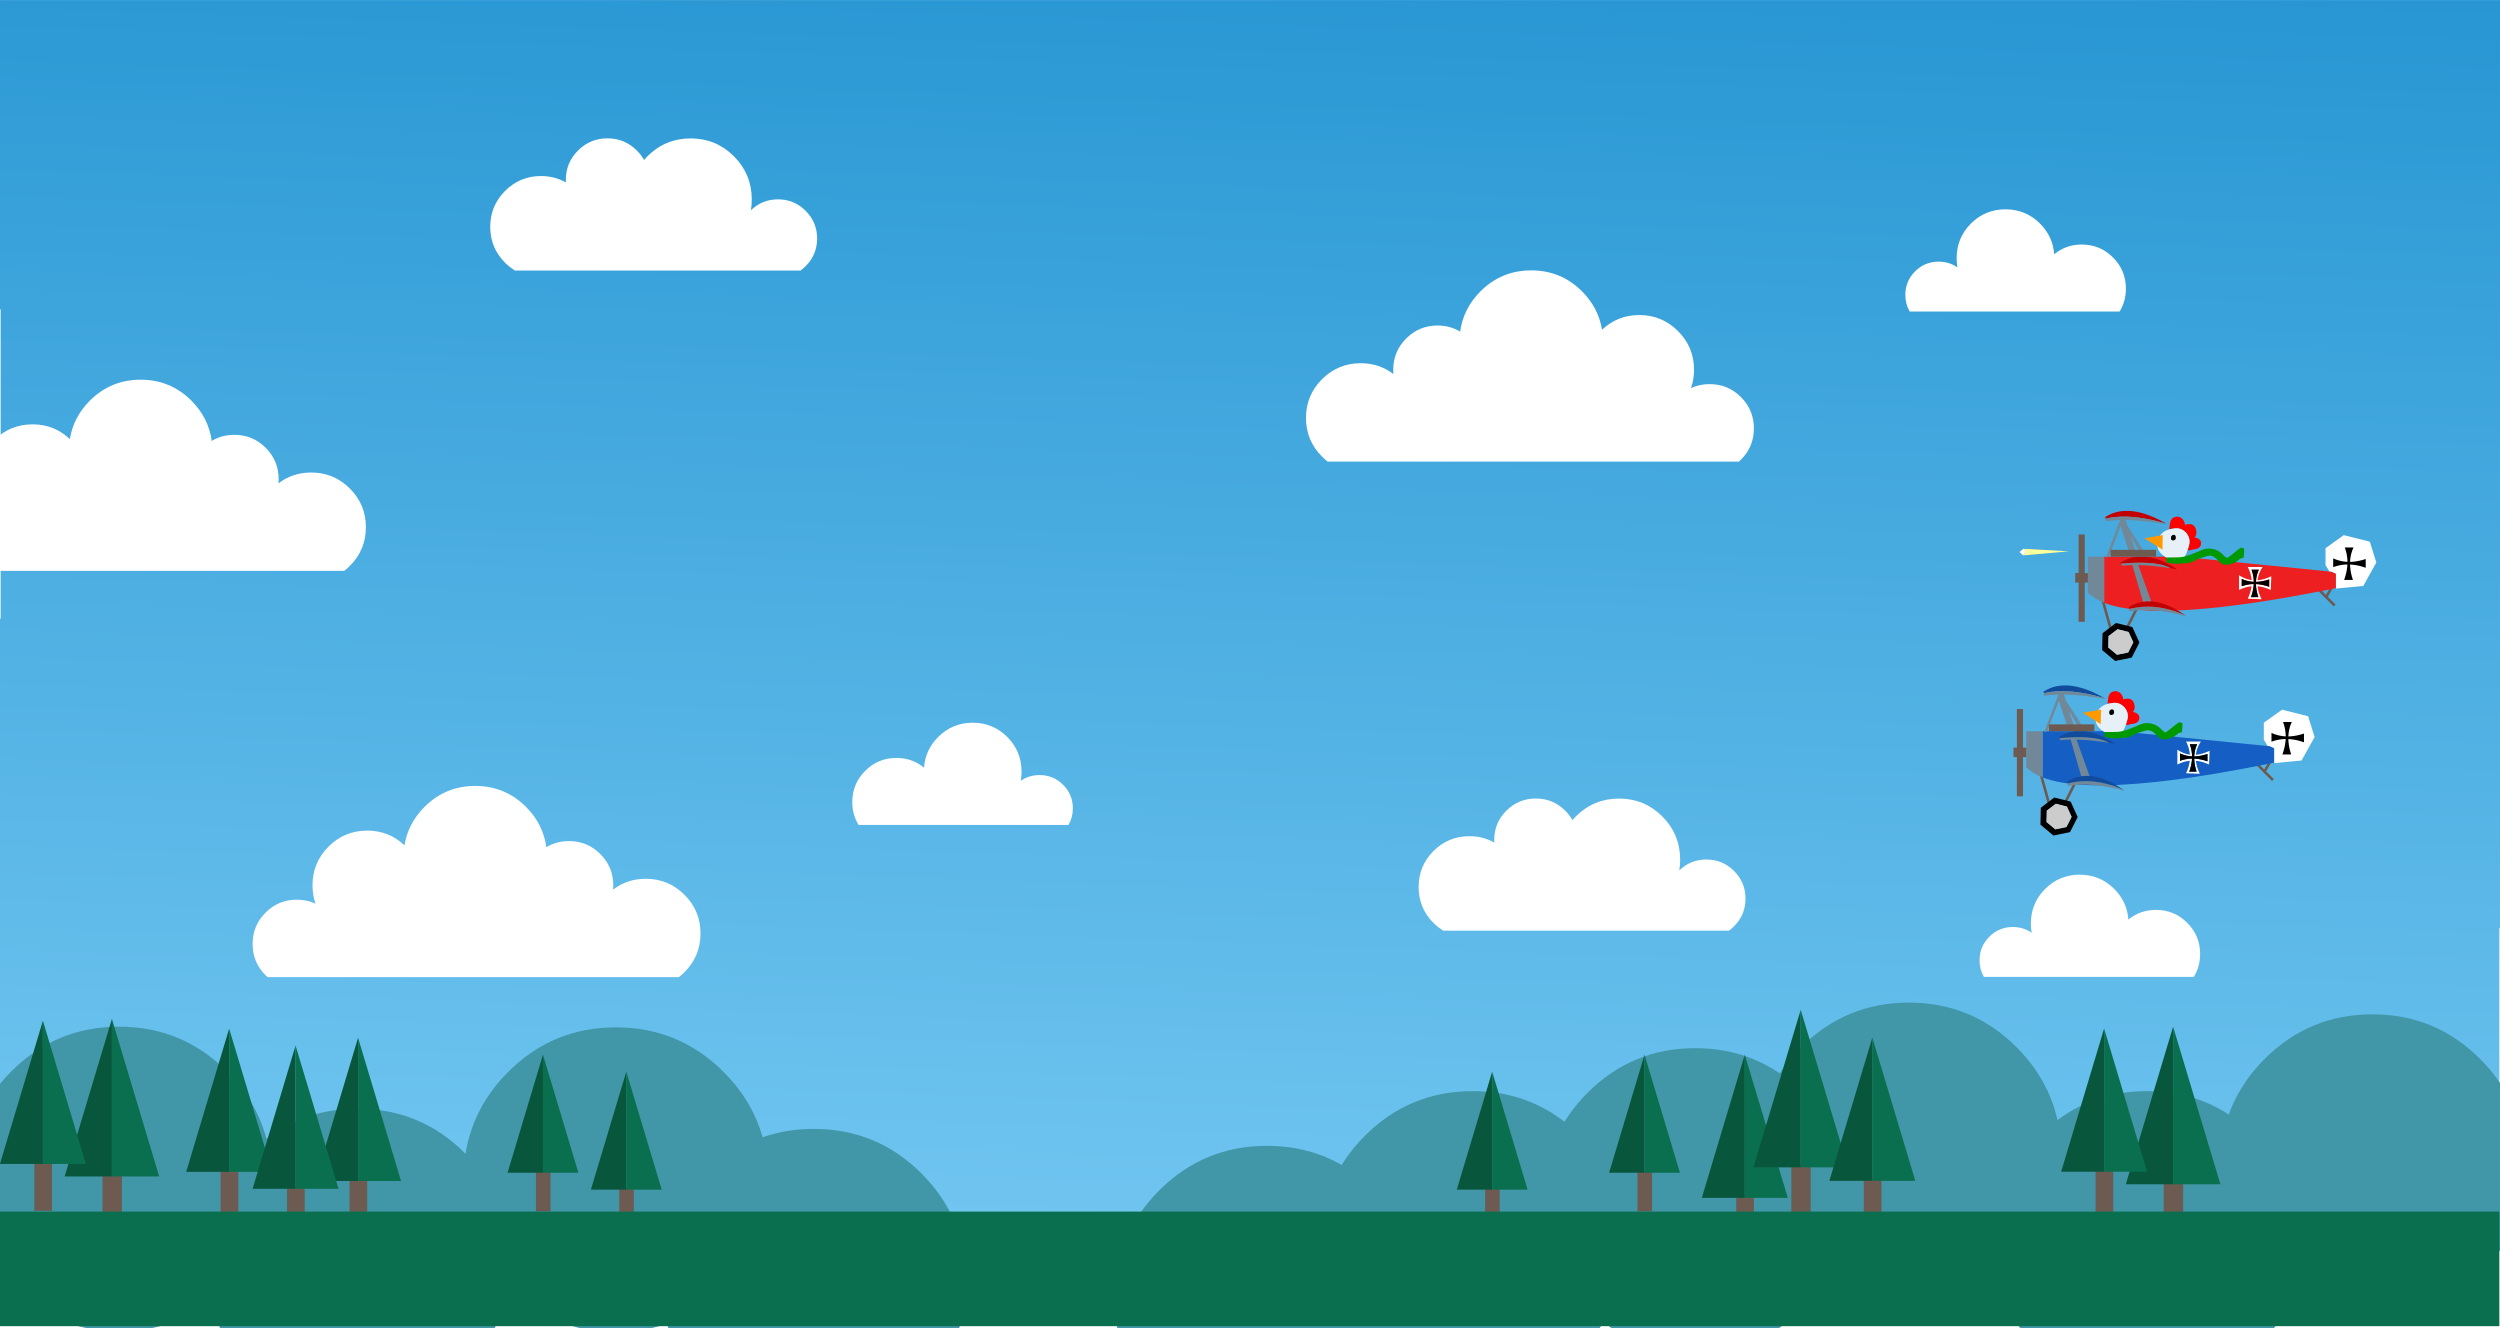 
<svg xmlns="http://www.w3.org/2000/svg" version="1.1" xmlns:xlink="http://www.w3.org/1999/xlink" preserveAspectRatio="none" x="0px" y="0px" width="1920px" height="1020px" viewBox="0 0 1920 1020">
<defs>
<linearGradient id="Gradient_1" gradientUnits="userSpaceOnUse" x1="17.312" y1="-508.225" x2="-18.212" y2="508.225" spreadMethod="pad">
<stop  offset="0%" stop-color="#2796D3"/>

<stop  offset="100%" stop-color="#73C7F1"/>
</linearGradient>

<filter id="Filter_1" x="-20%" y="-20%" width="140%" height="140%" color-interpolation-filters="sRGB">
<feColorMatrix in="SourceGraphic" type="matrix" values="1 0 0 0 0 0 1 0 0 0 0 0 1 0 0 0 0 0 0.25 0" result="result1"/>
</filter>

<g id="sky_0_Layer0_0_FILL">
<path fill="url(#Gradient_1)" stroke="none" d="
M 964.5 -237.6
L 963.5 -237.6 963.5 -475.15 -960.5 -475.15 -960.5 -237.6 -959.5 -237.6 -959.5 0 -960.5 0 -960.5 237.6 -964.5 237.6 -964.5 475.15 959.5 475.15 959.5 237.6 963.5 237.6 963.5 0 964.5 0 964.5 -237.6 Z"/>
</g>

<g id="cloud_large_0_Layer0_0_FILL">
<path fill="#FFFFFF" stroke="none" d="
M 71 -31.05
Q 61.3 -31.05 53.6 -26.35 51.2 -44.05 38 -57.3 21.85 -73.4 -1 -73.4 -23.85 -73.4 -40 -57.3 -52.65 -44.6 -55.35 -27.8 -67.35 -39.1 -84 -39.1 -101.4 -39.1 -113.7 -26.8 -126 -14.5 -126 2.9 -126 10.4 -123.7 17 -130.2 13.95 -138 13.95 -152.1 13.95 -162.05 23.9 -172 33.85 -172 47.95 -172 62.05 -162.05 72 -161.3 72.75 -160.5 73.45
L 155.35 73.45
Q 157.6 71.7 159.7 69.6 172 57.3 172 39.9 172 22.5 159.7 10.2 147.4 -2.1 130 -2.1 115.7 -2.1 104.9 6.2 105 4.6 105 2.95 105 -11.15 95.05 -21.1 85.1 -31.05 71 -31.05 Z"/>
</g>

<g id="cloud_medium_0_Layer0_0_FILL">
<path fill="#FFFFFF" stroke="none" d="
M 75.35 -3.8
Q 75.35 -23.25 61.65 -37 47.9 -50.7 28.45 -50.7 9 -50.7 -4.75 -37 -6.15 -35.6 -7.35 -34.15 -9.55 -38.05 -12.9 -41.4 -22.25 -50.75 -35.5 -50.75 -48.75 -50.75 -58.1 -41.4 -67.45 -32.05 -67.45 -18.8 -67.45 -17.85 -67.4 -16.9 -75.95 -21.8 -86.5 -21.8 -102.65 -21.8 -114.1 -10.4 -125.5 1.05 -125.5 17.2 -125.5 33.35 -114.1 44.8 -110.55 48.3 -106.55 50.75
L 112.85 50.75
Q 114.9 49.25 116.75 47.4 125.55 38.6 125.55 26.15 125.55 13.7 116.75 4.9 107.95 -3.9 95.5 -3.9 83.35 -3.9 74.7 4.5 75.35 0.45 75.35 -3.8 Z"/>
</g>

<g id="cloud_small_0_Layer0_0_FILL">
<path fill="#FFFFFF" stroke="none" d="
M 29.6 -4.75
Q 28.65 -18.35 18.75 -28.3 7.75 -39.25 -7.8 -39.25 -23.35 -39.25 -34.35 -28.3 -45.3 -17.3 -45.3 -1.75 -45.3 1.95 -44.7 5.35 -51 0.95 -59.15 0.95 -69.75 0.95 -77.2 8.4 -84.7 15.9 -84.7 26.45 -84.7 33.55 -81.35 39.25
L 79.85 39.25
Q 84.7 31.45 84.7 21.65 84.7 7.6 74.75 -2.3 64.9 -12.2 50.85 -12.2 38.65 -12.2 29.6 -4.75 Z"/>
</g>

<g id="gree_bg_0_Layer0_0_FILL">
<path fill="#4196A7" stroke="none" d="
M 82.7 -82.75
Q 48.45 -117 0 -117 -48.45 -117 -82.75 -82.75 -117 -48.45 -117 0 -117 48.45 -82.75 82.7 -48.45 117 0 117 48.45 117 82.7 82.7 117 48.45 117 0 117 -48.45 82.7 -82.75 Z"/>
</g>

<g id="fokker_0_Layer7_0_FILL">
<path fill="#6D5A51" stroke="none" d="
M -391.4 -119.45
L -403.05 -119.45 -403.05 45.65 -391.4 45.65 -391.4 -119.45 Z"/>
</g>

<g id="box_0_Layer0_0_FILL">
<path fill="#6D5A51" stroke="none" d="
M 5 -5
L -5 -5 -5 5 5 5 5 -5 Z"/>
</g>

<g id="fokker_0_Layer5_0_FILL">
<path fill="#6D5A51" stroke="none" d="
M 77.05 -16.55
L 72.75 -19.05 64.8 -5.25 43.55 -26.55 40 -23.05 79.55 16.55 83.1 13.05 68.45 -1.6 77.05 -16.55 Z"/>
</g>

<g id="fokker_0_Layer4_0_FILL">
<path fill="#718899" stroke="none" d="
M -354.5 -77.5
L -385.5 -77.5 -385.5 -9.5
Q -374.15 2.1 -354.5 9.8
L -354.5 -77.5 Z"/>

<path fill="#ED1F21" stroke="none" d="
M 73.9 -49.25
L 71.4 -49.5 -188.95 -75.45 -197.5 -66.5 -197.5 -65.5 -228.5 -66.5 -238.9 -77.5 -354.5 -77.5 -354.5 9.8
Q -250.95 50.25 83.75 -18.05
L 83.75 -20 83.8 -45.5 83.5 -45.5 73.7 -49.95 73.9 -49.25 Z"/>

<path fill="#FFFFFF" stroke="none" d="
M 147.85 -105.9
L 98.55 -118.25 64.05 -93.6 64.05 -61.55 71.4 -49.5 73.9 -49.25 73.7 -49.95 83.5 -45.5 83.8 -45.5 83.75 -20 83.8 -17.2 135.5 -22.15 160.15 -66.5 147.85 -105.9 Z"/>
</g>

<g id="wheel_vector_0_Layer0_0_FILL">
<path fill="#000000" stroke="none" d="
M -9.05 -35.9
L -34.5 -16.55 -35.2 15.45 -10.65 35.95 20.7 29.55 35.2 1.05 21.95 -28.15 -9.05 -35.9
M -23.2 -11.1
L -6.1 -24.1 14.8 -18.85 23.7 0.75 13.95 19.95 -7.15 24.25 -23.7 10.45 -23.2 -11.1 Z"/>

<path fill="#CCCCCC" stroke="none" d="
M -6.1 -24.1
L -23.2 -11.1 -23.7 10.45 -7.15 24.25 13.95 19.95 23.7 0.75 14.8 -18.85 -6.1 -24.1 Z"/>
</g>

<g id="fokker_0_Layer2_0_FILL">
<path fill="#C20002" stroke="none" d="
M -265.7 6.95
Q -273.75 6.45 -281.3 7.65 -295.4 9.9 -308 18
L -307.2 21.4
Q -293.95 18 -280.5 17.2 -241.4 14.85 -200.3 34.2 -235.95 8.85 -265.7 6.95
M -287.5 -77.85
Q -289.95 -77.75 -292.3 -77.5 -298.4 -76.8 -304.25 -75.1 -314.5 -72.1 -324 -66
L -323.05 -64.5
Q -312.25 -65.45 -302.5 -65.85
L -302.45 -65.85
Q -296.25 -66.15 -290.45 -66.2 -247.65 -66.65 -228.6 -55.55 -223.6 -54.75 -218.45 -53.85 -217.45 -53.65 -216.5 -53.5 -221.45 -56.8 -226.3 -59.65 -255.2 -76.7 -280.25 -77.85 -283.9 -78.05 -287.5 -77.85
M -352.5 -152.5
L -352.1 -149.4 -351.5 -149.5
Q -335.5 -153.45 -316.1 -153.3 -281.85 -153.1 -237.05 -139.95 -282.7 -166.4 -317.35 -164 -336.65 -162.7 -352.5 -152.5 Z"/>

<path fill="#718899" stroke="none" d="
M -200.5 34.95
L -200.3 34.2
Q -241.4 14.85 -280.5 17.2 -293.95 18 -307.2 21.4 -307.4 21.45 -307.55 21.5
L -307 26
Q -263.3 18 -200.5 34.95
M -323.05 -64.5
L -320.5 -60.5
Q -311.5 -61.45 -301.35 -61.65
L -281.3 7.65
Q -273.75 6.45 -265.7 6.95
L -290.15 -61.6
Q -263 -61.05 -228.6 -55.55 -247.65 -66.65 -290.45 -66.2 -296.25 -66.15 -302.45 -65.85
L -302.5 -65.85
Q -312.25 -65.45 -323.05 -64.5
M -351.5 -149.5
L -352.1 -149.4 -351.5 -144.5
Q -340.4 -146.25 -327.25 -146.7 -325.9 -146.75 -324.5 -146.75
L -351.5 -75.5 -345.5 -77.5 -323.65 -135.45 -305.5 -79.5 -292.5 -79.5 -304.45 -116.9 -287.5 -86.5 -287.5 -77.85
Q -283.9 -78.05 -280.25 -77.85
L -279.5 -87.5 -310.45 -135.7 -314.05 -146.85
Q -280.15 -146.4 -234.5 -138.5 -235.75 -139.25 -237.05 -139.95 -281.85 -153.1 -316.1 -153.3 -335.5 -153.45 -351.5 -149.5 Z"/>

<path fill="#FFFFFF" stroke="none" d="
M -99.5 -42.5
L -99.5 -14.5
Q -88 -20.45 -76 -21.6 -77.35 -10.05 -83 2
L -57 3
Q -63.2 -9.75 -64.4 -21.6 -52.2 -20.45 -39.5 -14.5
L -38.5 -40.5
Q -51.85 -34 -64.2 -32.95 -64.35 -32.95 -64.45 -32.9 -64.35 -33.95 -64.2 -34.95 -62.45 -47 -55 -58
L -83 -58
Q -77.2 -46.85 -75.95 -35.25 -75.85 -34.25 -75.75 -33.2 -75.85 -33.25 -75.95 -33.25 -88.25 -34.9 -99.5 -42.5
M -94.5 -21.5
L -94.5 -35.5
Q -85.55 -31.35 -75.7 -30.25 -75.65 -30.25 -75.6 -30.25 -73.7 -30.05 -71.75 -29.95
L -71.7 -29.95
Q -71.75 -30.95 -71.75 -31.95 -71.8 -32.4 -71.8 -32.85 -71.9 -33.85 -71.95 -34.85 -72.7 -44.15 -76 -53
L -62 -53
Q -66.05 -44.3 -67.15 -34.75 -67.25 -33.75 -67.3 -32.75 -67.35 -32.35 -67.4 -31.9 -67.5 -30.9 -67.55 -29.9 -67.5 -29.9 -67.4 -29.9 -66.05 -29.95 -64.65 -30 -64.6 -30 -64.55 -30 -54 -30.65 -42.5 -34.5
L -42.5 -20.5
Q -53.9 -24.6 -64.7 -25.5
L -64.75 -25.5
Q -66.15 -25.6 -67.55 -25.65 -67.55 -24.75 -67.5 -23.8 -67.45 -22.8 -67.35 -21.8 -66.65 -11.8 -63 -1
L -77 -1
Q -73.15 -11.7 -72.05 -21.85 -72 -22.85 -71.9 -23.85 -71.85 -24.8 -71.8 -25.75 -73.7 -25.7 -75.6 -25.6
L -75.65 -25.6
Q -85.35 -24.9 -94.5 -21.5 Z"/>

<path fill="#000000" stroke="none" d="
M -94.5 -35.5
L -94.5 -21.5
Q -85.35 -24.9 -75.65 -25.6
L -75.6 -25.6
Q -73.7 -25.7 -71.8 -25.75 -71.85 -24.8 -71.9 -23.85 -72 -22.85 -72.05 -21.85 -73.15 -11.7 -77 -1
L -63 -1
Q -66.65 -11.8 -67.35 -21.8 -67.45 -22.8 -67.5 -23.8 -67.55 -24.75 -67.55 -25.65 -66.15 -25.6 -64.75 -25.5
L -64.7 -25.5
Q -53.9 -24.6 -42.5 -20.5
L -42.5 -34.5
Q -54 -30.65 -64.55 -30 -64.6 -30 -64.65 -30 -66.05 -29.95 -67.4 -29.9 -67.5 -29.9 -67.55 -29.9 -67.5 -30.9 -67.4 -31.9 -67.35 -32.35 -67.3 -32.75 -67.25 -33.75 -67.15 -34.75 -66.05 -44.3 -62 -53
L -76 -53
Q -72.7 -44.15 -71.95 -34.85 -71.9 -33.85 -71.8 -32.85 -71.8 -32.4 -71.75 -31.95 -71.75 -30.95 -71.7 -29.95
L -71.75 -29.95
Q -73.7 -30.05 -75.6 -30.25 -75.65 -30.25 -75.7 -30.25 -85.55 -31.35 -94.5 -35.5
M 78.55 -74.3
L 78.55 -57.75
Q 89.4 -61.75 100.85 -62.6
L 100.9 -62.6
Q 103.1 -62.7 105.35 -62.75
L 105.4 -62.75
Q 105.35 -61.65 105.3 -60.5 105.2 -59.35 105.1 -58.15 103.8 -46.15 99.25 -33.5
L 115.85 -33.5
Q 111.5 -46.25 110.7 -58.1 110.55 -59.25 110.5 -60.45 110.45 -61.6 110.45 -62.65 110.5 -62.65 110.55 -62.65 112.15 -62.6 113.75 -62.45
L 113.8 -62.45
Q 126.6 -61.4 140.05 -56.55
L 140.05 -73.1
Q 126.45 -68.55 114 -67.8 113.95 -67.8 113.85 -67.8 112.2 -67.75 110.6 -67.65 110.5 -67.65 110.45 -67.65 110.5 -68.85 110.6 -70.05 110.7 -70.55 110.75 -71.05 110.8 -72.2 110.9 -73.4 112.2 -84.7 117 -95
L 100.45 -95
Q 104.35 -84.5 105.25 -73.5 105.3 -72.35 105.4 -71.15 105.4 -70.65 105.5 -70.1 105.5 -68.9 105.55 -67.75
L 105.45 -67.75
Q 103.15 -67.85 100.9 -68.1 100.85 -68.1 100.8 -68.1 89.15 -69.4 78.55 -74.3 Z"/>

<path fill="#6D5A51" stroke="none" d="
M -409.5 -46.5
L -409.5 -28.5 -385.5 -28.5 -385.5 -46.5 -409.5 -46.5 Z"/>
</g>

<g id="fokker_0_Layer1_0_FILL">
<path fill="#6D5A51" stroke="none" d="
M -342.5 -90.5
L -342.5 -77.5 -256.5 -77.5 -256.5 -90.5 -342.5 -90.5 Z"/>
</g>

<g id="chicken_head_0_Layer3_0_FILL">
<path fill="#FF0000" stroke="none" d="
M 39.7 -19.15
Q 39.2 -15.05 39.2 -14.2 41.2 -14.7 43.45 -15.15 47.65 -16 50.55 -16.2 54.3 -16.45 57.5 -15.8 63.55 -14.6 68.7 -10 73.05 -6.1 75.45 -0.95 77.85 4.55 77.5 10.15 77.4 13 76.4 16.6 76.05 18.05 74.45 23 73.95 24.45 73.6 25.7 77.35 25.5 80.7 24.75 82.1 24.35 85 23.65 85.8 23.5 87.75 23.3 89.55 23.05 90.55 22.85 93.1 22.15 95.2 20.55 97.3 18.8 98.45 16.6 99.5 14.2 99.4 11.55 99.15 8.75 97.8 6.65 96.1 4.35 92.95 2.85 90.55 1.8 86.9 1.05 89.45 -1.2 90.2 -5 90.9 -8.45 90.1 -12.25 88.6 -19.65 83.9 -22.5 80.8 -24.35 76.45 -24.15 73.25 -24.1 68.75 -22.75 68.55 -27.25 66.1 -31.2 63.6 -35.2 59.6 -37 55.55 -38.85 50.9 -37.9 46.15 -36.85 43.5 -33.35 41.55 -30.8 40.7 -26.65 40.4 -25.15 39.7 -19.15 Z"/>

<path fill="#E7F0F6" stroke="none" d="
M 32.1 -11.55
Q 25.4 -8.25 21.4 -1.9 18.15 3.05 17.05 9.45 15.75 16.8 17.85 22.65 20.65 30.55 30.4 37.15 40.25 43.95 49.5 44.5 54.85 44.85 59.75 43.05 64.9 41.1 68.15 37.25 70.3 34.6 72 30.45 72.4 29.15 73.6 25.7 73.95 24.45 74.45 23 76.05 18.05 76.4 16.6 77.4 13 77.5 10.15 77.85 4.55 75.45 -0.95 73.05 -6.1 68.7 -10 63.55 -14.6 57.5 -15.8 54.3 -16.45 50.55 -16.2 47.65 -16 43.45 -15.15 41.2 -14.7 39.2 -14.2 35 -13.05 32.1 -11.55 Z"/>
</g>

<g id="chicken_head_0_Layer2_0_FILL">
<path fill="#FF9900" stroke="none" d="
M -7.6 2.7
L 26.25 24.25 26.85 -3.45 -7.6 2.7 Z"/>
</g>

<g id="chicken_head_0_Layer1_0_FILL">
<path fill="#000000" stroke="none" d="
M 51.2 -1.2
Q 50.65 -2.7 49.5 -3.4 48.45 -3.95 47.15 -3.8 45.85 -3.65 44.75 -2.9 43.2 -1.95 42.7 -0.5 42.45 0.15 42.35 1.85 42.35 3.15 42.5 3.8 42.65 4.85 43.25 5.55 44.1 6.55 45.7 6.75 47.25 6.9 48.75 6.3 50.25 5.65 50.95 4.35 51.5 3.3 51.6 1.7 51.65 0.05 51.2 -1.2 Z"/>
</g>

<g id="scarf_anim_0_Layer0_0_FILL">
<path fill="#009900" stroke="none" d="
M 18.55 -2.25
Q 15.7 -5.15 15.55 -5.3 9 -11.5 -0.15 -13.8 -9.25 -16.05 -18 -13.65 -20.85 -12.85 -24.65 -11.2 -26.8 -10.25 -31.15 -8.3 -34.4 -6.85 -38.95 -5.2 -41.55 -4.2 -46.85 -2.35 -53.4 -0.05 -57.3 0.7 -63.4 2 -73.3 1.9 -86.4 1.75 -89.45 1.95
L -89.45 11.55
Q -81.3 13.05 -75.65 13.6 -68.05 14.3 -61.75 13.7 -61.486 13.662 -55.95 12.8
L -55.95 12.9
Q -50.247 13.561 -43.8 11.5 -42.784 11.494 -41.9 11.55
L -41.9 10.85
Q -41.446 10.677 -41 10.5 -36.655 8.787 -29.9 4.85
L -15.9 0.4
Q -12.55 -0.6 -11.3 -0.85 -8.65 -1.45 -6.6 -1.35 0.25 -0.95 7 6.25 7.436 6.701 8 7.3 9.207 8.57 11 10.5 11.052 10.548 11.1 10.6 13.55 13.05 15.8 14.15 19.95 16.25 26.2 15.6 33.7 14.9 40.85 11.05 46.187 8.185 50.6 3.9 51.937 3.872 53.2 3.55 53.45 2.7 54.8 2.7 56.3 2.8 56.7 2.65 57.4 -3.45 57.55 -6.2 57.9 -11.2 57.65 -15.15
L 55.55 -15.25
Q 55.001 -15.844 54.15 -16.15 52.9 -16.55 51.65 -16.25 50 -15.9 47.35 -13.75
L 30.35 -0.3
Q 27.65 1.75 26.15 2.55 25.825 2.719 25.5 2.85 23.596 2.126 21.65 0.55 20.3 -0.45 18.55 -2.25 Z"/>
</g>

<g id="bullet_0_Layer0_0_FILL">
<path fill="#FFFF99" stroke="none" d="
M -14 0
L -16.45 2.45 -16.4 2.5 19 -0.55 -15.65 -2.5 -14 0 Z"/>

<path fill="#FFFFFF" stroke="none" d="
M -15.65 -2.5
L -16.15 -2.5 -19 -0.1 -16.45 2.45 -14 0 -15.65 -2.5 Z"/>
</g>

<g id="fokker_bluw_0_Layer7_0_FILL">
<path fill="#6D5A51" stroke="none" d="
M -391.4 -119.45
L -403.05 -119.45 -403.05 45.65 -391.4 45.65 -391.4 -119.45 Z"/>
</g>

<g id="fokker_bluw_0_Layer5_0_FILL">
<path fill="#6D5A51" stroke="none" d="
M 68.45 -1.6
L 77.05 -16.55 72.75 -19.05 64.8 -5.25 43.55 -26.55 40 -23.05 79.55 16.55 83.1 13.05 68.45 -1.6 Z"/>
</g>

<g id="fokker_bluw_0_Layer4_0_FILL">
<path fill="#155EC3" stroke="none" d="
M 73.9 -49.25
L 71.4 -49.5 -188.95 -75.45 -197.5 -66.5 -197.5 -65.5 -228.5 -66.5 -238.9 -77.5 -354.5 -77.5 -354.5 9.8
Q -290.927 34.634 -140.25 18.45 -128.405 17.208 -116.05 15.7 -76.408 10.821 -31.25 3.35 22.363 -5.523 83.75 -18.05
L 83.75 -20 83.8 -45.5 83.5 -45.5 73.7 -49.95 73.9 -49.25 Z"/>

<path fill="#FFFFFF" stroke="none" d="
M 147.85 -105.9
L 98.55 -118.25 64.05 -93.6 64.05 -61.55 71.4 -49.5 73.9 -49.25 73.7 -49.95 83.5 -45.5 83.8 -45.5 83.75 -20 83.8 -17.2 135.5 -22.15 160.15 -66.5 147.85 -105.9 Z"/>

<path fill="#718899" stroke="none" d="
M -385.5 -77.5
L -385.5 -9.5
Q -374.15 2.1 -354.5 9.8
L -354.5 -77.5 -385.5 -77.5 Z"/>
</g>

<g id="fokker_bluw_0_Layer2_0_FILL">
<path fill="#FFFFFF" stroke="none" d="
M -99.5 -42.5
L -99.5 -14.5
Q -88 -20.45 -76 -21.6 -77.35 -10.05 -83 2
L -57 3
Q -63.2 -9.75 -64.4 -21.6 -52.2 -20.45 -39.5 -14.5
L -38.5 -40.5
Q -51.85 -34 -64.2 -32.95 -64.35 -32.95 -64.45 -32.9 -64.35 -33.95 -64.2 -34.95 -62.45 -47 -55 -58
L -83 -58
Q -77.2 -46.85 -75.95 -35.25 -75.85 -34.25 -75.75 -33.2 -75.85 -33.25 -75.95 -33.25 -88.25 -34.9 -99.5 -42.5
M -94.5 -21.5
L -94.5 -35.5
Q -85.55 -31.35 -75.7 -30.25 -75.65 -30.25 -75.6 -30.25 -73.7 -30.05 -71.75 -29.95
L -71.7 -29.95
Q -71.75 -30.95 -71.75 -31.95 -71.8 -32.4 -71.8 -32.85 -71.9 -33.85 -71.95 -34.85 -72.7 -44.15 -76 -53
L -62 -53
Q -66.05 -44.3 -67.15 -34.75 -67.25 -33.75 -67.3 -32.75 -67.35 -32.35 -67.4 -31.9 -67.5 -30.9 -67.55 -29.9 -67.5 -29.9 -67.4 -29.9 -66.05 -29.95 -64.65 -30 -64.6 -30 -64.55 -30 -54 -30.65 -42.5 -34.5
L -42.5 -20.5
Q -53.9 -24.6 -64.7 -25.5
L -64.75 -25.5
Q -66.15 -25.6 -67.55 -25.65 -67.55 -24.75 -67.5 -23.8 -67.45 -22.8 -67.35 -21.8 -66.65 -11.8 -63 -1
L -77 -1
Q -73.15 -11.7 -72.05 -21.85 -72 -22.85 -71.9 -23.85 -71.85 -24.8 -71.8 -25.75 -73.7 -25.7 -75.6 -25.6
L -75.65 -25.6
Q -85.35 -24.9 -94.5 -21.5 Z"/>

<path fill="#000000" stroke="none" d="
M -94.5 -35.5
L -94.5 -21.5
Q -85.35 -24.9 -75.65 -25.6
L -75.6 -25.6
Q -73.7 -25.7 -71.8 -25.75 -71.85 -24.8 -71.9 -23.85 -72 -22.85 -72.05 -21.85 -73.15 -11.7 -77 -1
L -63 -1
Q -66.65 -11.8 -67.35 -21.8 -67.45 -22.8 -67.5 -23.8 -67.55 -24.75 -67.55 -25.65 -66.15 -25.6 -64.75 -25.5
L -64.7 -25.5
Q -53.9 -24.6 -42.5 -20.5
L -42.5 -34.5
Q -54 -30.65 -64.55 -30 -64.6 -30 -64.65 -30 -66.05 -29.95 -67.4 -29.9 -67.5 -29.9 -67.55 -29.9 -67.5 -30.9 -67.4 -31.9 -67.35 -32.35 -67.3 -32.75 -67.25 -33.75 -67.15 -34.75 -66.05 -44.3 -62 -53
L -76 -53
Q -72.7 -44.15 -71.95 -34.85 -71.9 -33.85 -71.8 -32.85 -71.8 -32.4 -71.75 -31.95 -71.75 -30.95 -71.7 -29.95
L -71.75 -29.95
Q -73.7 -30.05 -75.6 -30.25 -75.65 -30.25 -75.7 -30.25 -85.55 -31.35 -94.5 -35.5
M 78.55 -74.3
L 78.55 -57.75
Q 89.4 -61.75 100.85 -62.6
L 100.9 -62.6
Q 103.1 -62.7 105.35 -62.75
L 105.4 -62.75
Q 105.35 -61.65 105.3 -60.5 105.2 -59.35 105.1 -58.15 103.8 -46.15 99.25 -33.5
L 115.85 -33.5
Q 111.5 -46.25 110.7 -58.1 110.55 -59.25 110.5 -60.45 110.45 -61.6 110.45 -62.65 110.5 -62.65 110.55 -62.65 112.15 -62.6 113.75 -62.45
L 113.8 -62.45
Q 126.6 -61.4 140.05 -56.55
L 140.05 -73.1
Q 126.45 -68.55 114 -67.8 113.95 -67.8 113.85 -67.8 112.2 -67.75 110.6 -67.65 110.5 -67.65 110.45 -67.65 110.5 -68.85 110.6 -70.05 110.7 -70.55 110.75 -71.05 110.8 -72.2 110.9 -73.4 112.2 -84.7 117 -95
L 100.45 -95
Q 104.35 -84.5 105.25 -73.5 105.3 -72.35 105.4 -71.15 105.4 -70.65 105.5 -70.1 105.5 -68.9 105.55 -67.75
L 105.45 -67.75
Q 103.15 -67.85 100.9 -68.1 100.85 -68.1 100.8 -68.1 89.15 -69.4 78.55 -74.3 Z"/>

<path fill="#6D5A51" stroke="none" d="
M -409.5 -46.5
L -409.5 -28.5 -385.5 -28.5 -385.5 -46.5 -409.5 -46.5 Z"/>

<path fill="#114B9B" stroke="none" d="
M -265.7 6.95
Q -273.75 6.45 -281.3 7.65 -295.4 9.9 -308 18
L -307.2 21.4
Q -293.95 18 -280.5 17.2 -241.4 14.85 -200.3 34.2 -235.95 8.85 -265.7 6.95
M -287.5 -77.85
Q -289.95 -77.75 -292.3 -77.5 -298.4 -76.8 -304.25 -75.1 -314.5 -72.1 -324 -66
L -323.05 -64.5
Q -312.25 -65.45 -302.5 -65.85
L -302.45 -65.85
Q -296.25 -66.15 -290.45 -66.2 -247.65 -66.65 -228.6 -55.55 -223.6 -54.75 -218.45 -53.85 -217.45 -53.65 -216.5 -53.5 -221.45 -56.8 -226.3 -59.65 -255.2 -76.7 -280.25 -77.85 -283.9 -78.05 -287.5 -77.85
M -352.1 -149.4
L -351.5 -149.5
Q -335.5 -153.45 -316.1 -153.3 -281.85 -153.1 -237.05 -139.95 -282.7 -166.4 -317.35 -164 -336.65 -162.7 -352.5 -152.5
L -352.1 -149.4 Z"/>

<path fill="#718899" stroke="none" d="
M -200.5 34.95
L -200.3 34.2
Q -241.4 14.85 -280.5 17.2 -293.95 18 -307.2 21.4 -307.4 21.45 -307.55 21.5
L -307 26
Q -263.3 18 -200.5 34.95
M -323.05 -64.5
L -320.5 -60.5
Q -311.5 -61.45 -301.35 -61.65
L -281.3 7.65
Q -273.75 6.45 -265.7 6.95
L -290.15 -61.6
Q -263 -61.05 -228.6 -55.55 -247.65 -66.65 -290.45 -66.2 -296.25 -66.15 -302.45 -65.85
L -302.5 -65.85
Q -312.25 -65.45 -323.05 -64.5
M -351.5 -149.5
L -352.1 -149.4 -351.5 -144.5
Q -340.4 -146.25 -327.25 -146.7 -325.9 -146.75 -324.5 -146.75
L -351.5 -75.5 -345.5 -77.5 -323.65 -135.45 -305.5 -79.5 -292.5 -79.5 -304.45 -116.9 -287.5 -86.5 -287.5 -77.85
Q -283.9 -78.05 -280.25 -77.85
L -279.5 -87.5 -310.45 -135.7 -314.05 -146.85
Q -280.15 -146.4 -234.5 -138.5 -235.75 -139.25 -237.05 -139.95 -281.85 -153.1 -316.1 -153.3 -335.5 -153.45 -351.5 -149.5 Z"/>
</g>

<g id="fokker_bluw_0_Layer1_0_FILL">
<path fill="#6D5A51" stroke="none" d="
M -342.5 -90.5
L -342.5 -77.5 -256.5 -77.5 -256.5 -90.5 -342.5 -90.5 Z"/>
</g>

<g id="tree_0_Layer1_0_FILL">
<path fill="#6D5A51" stroke="none" d="
M 0.45 34.15
L 0 34 -6.55 34.05 -6.55 71.95 0 71.95 0 72.05 7 72.05 7 34.15 0.45 34.15 Z"/>
</g>

<g id="tree_0_Layer0_0_FILL">
<path fill="#08573D" stroke="none" d="
M -33 36
L 0 36 0 -74 -33 36 Z"/>

<path fill="#0A6F4E" stroke="none" d="
M 0 36
L 33 36 0 -74 0 36 Z"/>
</g>

<g id="Layer2_0_FILL">
<path fill="#0A6F4E" stroke="none" d="
M 1919.5 1018.5
L 1919.5 930.5 -2.5 930.5 -2.5 1018.5 1919.5 1018.5 Z"/>
</g>
</defs>

<g transform="matrix( 1, 0, 0, 1, 960,475.2) ">
<g transform="matrix( 1, 0, 0, 1, 0,0) ">
<use xlink:href="#sky_0_Layer0_0_FILL"/>
</g>
</g>

<g transform="matrix( -1, 0, 0, 1, 1175,281.05) ">
<g transform="matrix( 1, 0, 0, 1, 0,0) ">
<use filter="url(#Filter_1)" xlink:href="#cloud_large_0_Layer0_0_FILL"/>
</g>
</g>

<g transform="matrix( 1, 0, 0, 1, 1215,664) ">
<g transform="matrix( 1, 0, 0, 1, 0,0) ">
<use filter="url(#Filter_1)" xlink:href="#cloud_medium_0_Layer0_0_FILL"/>
</g>
</g>

<g transform="matrix( -1, 0, 0, 1, 739.25,594.3) ">
<g transform="matrix( 1, 0, 0, 1, 0,0) ">
<use xlink:href="#cloud_small_0_Layer0_0_FILL"/>
</g>
</g>

<g transform="matrix( 1, 0, 0, 1, 109,365) ">
<g transform="matrix( 1, 0, 0, 1, 0,0) ">
<use xlink:href="#cloud_large_0_Layer0_0_FILL"/>
</g>
</g>

<g transform="matrix( 1, 0, 0, 1, 1548,200) ">
<g transform="matrix( 1, 0, 0, 1, 0,0) ">
<use filter="url(#Filter_1)" xlink:href="#cloud_small_0_Layer0_0_FILL"/>
</g>
</g>

<g transform="matrix( 1, 0, 0, 1, 1605,711) ">
<g transform="matrix( 1, 0, 0, 1, 0,0) ">
<use filter="url(#Filter_1)" xlink:href="#cloud_small_0_Layer0_0_FILL"/>
</g>
</g>

<g transform="matrix( 1, 0, 0, 1, 502,157) ">
<g transform="matrix( 1, 0, 0, 1, 0,0) ">
<use xlink:href="#cloud_medium_0_Layer0_0_FILL"/>
</g>
</g>

<g transform="matrix( 1, 0, 0, 1, 366,677) ">
<g transform="matrix( 1, 0, 0, 1, 0,0) ">
<use filter="url(#Filter_1)" xlink:href="#cloud_large_0_Layer0_0_FILL"/>
</g>
</g>

<g transform="matrix( 1, 0, 0, 1, 91.5,905.5) ">
<g transform="matrix( 1, 0, 0, 1, 0,0) ">
<use xlink:href="#gree_bg_0_Layer0_0_FILL"/>
</g>
</g>

<g transform="matrix( 1, 0, 0, 1, 274.5,968.5) ">
<g transform="matrix( 1, 0, 0, 1, 0,0) ">
<use xlink:href="#gree_bg_0_Layer0_0_FILL"/>
</g>
</g>

<g transform="matrix( 1, 0, 0, 1, 473,906) ">
<g transform="matrix( 1, 0, 0, 1, 0,0) ">
<use xlink:href="#gree_bg_0_Layer0_0_FILL"/>
</g>
</g>

<g transform="matrix( 1, 0, 0, 1, 625,984) ">
<g transform="matrix( 1, 0, 0, 1, 0,0) ">
<use xlink:href="#gree_bg_0_Layer0_0_FILL"/>
</g>
</g>

<g transform="matrix( 1, 0, 0, 1, 973,997) ">
<g transform="matrix( 1, 0, 0, 1, 0,0) ">
<use xlink:href="#gree_bg_0_Layer0_0_FILL"/>
</g>
</g>

<g transform="matrix( 1, 0, 0, 1, 1131,955) ">
<g transform="matrix( 1, 0, 0, 1, 0,0) ">
<use xlink:href="#gree_bg_0_Layer0_0_FILL"/>
</g>
</g>

<g transform="matrix( 1, 0, 0, 1, 1302,922) ">
<g transform="matrix( 1, 0, 0, 1, 0,0) ">
<use xlink:href="#gree_bg_0_Layer0_0_FILL"/>
</g>
</g>

<g transform="matrix( 1, 0, 0, 1, 1466,887) ">
<g transform="matrix( 1, 0, 0, 1, 0,0) ">
<use xlink:href="#gree_bg_0_Layer0_0_FILL"/>
</g>
</g>

<g transform="matrix( 1, 0, 0, 1, 1649,955) ">
<g transform="matrix( 1, 0, 0, 1, 0,0) ">
<use xlink:href="#gree_bg_0_Layer0_0_FILL"/>
</g>
</g>

<g transform="matrix( 1, 0, 0, 1, 1822,896) ">
<g transform="matrix( 1, 0, 0, 1, 0,0) ">
<use xlink:href="#gree_bg_0_Layer0_0_FILL"/>
</g>
</g>

<g transform="matrix( 0.406, 0, 0, 0.406, 1760,459) ">
<g transform="matrix( 1, 0, 0, 1, 0,0) ">
<use xlink:href="#fokker_0_Layer7_0_FILL"/>
</g>

<g transform="matrix( 0.482, -0.134, 2.003, 7.228, -351,28) ">
<g transform="matrix( 1, 0, 0, 1, 0,0) ">
<use xlink:href="#box_0_Layer0_0_FILL"/>
</g>
</g>

<g transform="matrix( 0.446, 0.225, -3.376, 6.697, -304.2,42.55) ">
<g transform="matrix( 1, 0, 0, 1, 0,0) ">
<use xlink:href="#box_0_Layer0_0_FILL"/>
</g>
</g>

<g transform="matrix( 1, 0, 0, 1, 0,0) ">
<use xlink:href="#fokker_0_Layer5_0_FILL"/>
</g>

<g transform="matrix( 1, 0, 0, 1, 0,0) ">
<use xlink:href="#fokker_0_Layer4_0_FILL"/>
</g>

<g transform="matrix( 1, 0, 0, 1, -323.25,83.8) ">
<g transform="matrix( 1, 0, 0, 1, 0,0) ">
<use xlink:href="#wheel_vector_0_Layer0_0_FILL"/>
</g>
</g>

<g transform="matrix( 1, 0, 0, 1, 0,0) ">
<use xlink:href="#fokker_0_Layer2_0_FILL"/>
</g>

<g transform="matrix( 1, 0, 0, 1, 0,0) ">
<use xlink:href="#fokker_0_Layer1_0_FILL"/>
</g>

<g transform="matrix( 1, 0, 0, 1, -270.7,-115) ">
<g transform="matrix( 1, 0, 0, 1, 0,0) ">
<use xlink:href="#chicken_head_0_Layer3_0_FILL"/>
</g>

<g transform="matrix( 1, 0, 0, 1, 0,0) ">
<use xlink:href="#chicken_head_0_Layer2_0_FILL"/>
</g>

<g transform="matrix( 1, 0, 0, 1, 0,0) ">
<use xlink:href="#chicken_head_0_Layer1_0_FILL"/>
</g>

<g transform="matrix( 1, 0, 0, 1, 123.1,37) ">
<g transform="matrix( 1, 0, 0, 1, 0,0) ">
<use xlink:href="#scarf_anim_0_Layer0_0_FILL"/>
</g>
</g>
</g>
</g>

<g transform="matrix( 1, 0, 0, 1, 1570,424) ">
<g transform="matrix( 1, 0, 0, 1, 0,0) ">
<use xlink:href="#bullet_0_Layer0_0_FILL"/>
</g>
</g>

<g transform="matrix( 0.406, 0, 0, 0.406, 1712.6,593.05) ">
<g transform="matrix( 1, 0, 0, 1, 0,0) ">
<use xlink:href="#fokker_bluw_0_Layer7_0_FILL"/>
</g>

<g transform="matrix( 0.482, -0.134, 2.003, 7.228, -351,28) ">
<g transform="matrix( 1, 0, 0, 1, 0,0) ">
<use xlink:href="#box_0_Layer0_0_FILL"/>
</g>
</g>

<g transform="matrix( 0.446, 0.225, -3.376, 6.697, -304.2,42.55) ">
<g transform="matrix( 1, 0, 0, 1, 0,0) ">
<use xlink:href="#box_0_Layer0_0_FILL"/>
</g>
</g>

<g transform="matrix( 1, 0, 0, 1, 0,0) ">
<use xlink:href="#fokker_bluw_0_Layer5_0_FILL"/>
</g>

<g transform="matrix( 1, 0, 0, 1, 0,0) ">
<use xlink:href="#fokker_bluw_0_Layer4_0_FILL"/>
</g>

<g transform="matrix( 1, 0, 0, 1, -323.25,83.8) ">
<g transform="matrix( 1, 0, 0, 1, 0,0) ">
<use xlink:href="#wheel_vector_0_Layer0_0_FILL"/>
</g>
</g>

<g transform="matrix( 1, 0, 0, 1, 0,0) ">
<use xlink:href="#fokker_bluw_0_Layer2_0_FILL"/>
</g>

<g transform="matrix( 1, 0, 0, 1, 0,0) ">
<use xlink:href="#fokker_bluw_0_Layer1_0_FILL"/>
</g>

<g transform="matrix( 1, 0, 0, 1, -270.7,-115) ">
<g transform="matrix( 1, 0, 0, 1, 0,0) ">
<use xlink:href="#chicken_head_0_Layer3_0_FILL"/>
</g>

<g transform="matrix( 1, 0, 0, 1, 0,0) ">
<use xlink:href="#chicken_head_0_Layer2_0_FILL"/>
</g>

<g transform="matrix( 1, 0, 0, 1, 0,0) ">
<use xlink:href="#chicken_head_0_Layer1_0_FILL"/>
</g>

<g transform="matrix( 1, 0, 0, 1, 123.1,37) ">
<g transform="matrix( 1, 0, 0, 1, 0,0) ">
<use xlink:href="#scarf_anim_0_Layer0_0_FILL"/>
</g>
</g>
</g>
</g>

<g transform="matrix( 1, 0, 0, 1, 176,864) ">
<g transform="matrix( 1, 0, 0, 1, 0,0) ">
<use xlink:href="#tree_0_Layer1_0_FILL"/>
</g>

<g transform="matrix( 1, 0, 0, 1, 0,0) ">
<use xlink:href="#tree_0_Layer0_0_FILL"/>
</g>
</g>

<g transform="matrix( 1, 0, 0, 1, 275,871) ">
<g transform="matrix( 1, 0, 0, 1, 0,0) ">
<use xlink:href="#tree_0_Layer1_0_FILL"/>
</g>

<g transform="matrix( 1, 0, 0, 1, 0,0) ">
<use xlink:href="#tree_0_Layer0_0_FILL"/>
</g>
</g>

<g transform="matrix( 1, 0, 0, 1, 227,877) ">
<g transform="matrix( 1, 0, 0, 1, 0,0) ">
<use xlink:href="#tree_0_Layer1_0_FILL"/>
</g>

<g transform="matrix( 1, 0, 0, 1, 0,0) ">
<use xlink:href="#tree_0_Layer0_0_FILL"/>
</g>
</g>

<g transform="matrix( 0.824, 0, 0, 0.824, 417,871) ">
<g transform="matrix( 1, 0, 0, 1, 0,0) ">
<use xlink:href="#tree_0_Layer1_0_FILL"/>
</g>

<g transform="matrix( 1, 0, 0, 1, 0,0) ">
<use xlink:href="#tree_0_Layer0_0_FILL"/>
</g>
</g>

<g transform="matrix( 0.824, 0, 0, 0.824, 1146,884) ">
<g transform="matrix( 1, 0, 0, 1, 0,0) ">
<use xlink:href="#tree_0_Layer1_0_FILL"/>
</g>

<g transform="matrix( 1, 0, 0, 1, 0,0) ">
<use xlink:href="#tree_0_Layer0_0_FILL"/>
</g>
</g>

<g transform="matrix( 0.824, 0, 0, 0.824, 1263,871) ">
<g transform="matrix( 1, 0, 0, 1, 0,0) ">
<use xlink:href="#tree_0_Layer1_0_FILL"/>
</g>

<g transform="matrix( 1, 0, 0, 1, 0,0) ">
<use xlink:href="#tree_0_Layer0_0_FILL"/>
</g>
</g>

<g transform="matrix( 1, 0, 0, 1, 1340,883.95) ">
<g transform="matrix( 1, 0, 0, 1, 0,0) ">
<use xlink:href="#tree_0_Layer1_0_FILL"/>
</g>

<g transform="matrix( 1, 0, 0, 1, 0,0) ">
<use xlink:href="#tree_0_Layer0_0_FILL"/>
</g>
</g>

<g transform="matrix( 1.1, 0, 0, 1.1, 1382.95,856.9) ">
<g transform="matrix( 1, 0, 0, 1, 0,0) ">
<use xlink:href="#tree_0_Layer1_0_FILL"/>
</g>

<g transform="matrix( 1, 0, 0, 1, 0,0) ">
<use xlink:href="#tree_0_Layer0_0_FILL"/>
</g>
</g>

<g transform="matrix( 1.1, 0, 0, 1.1, 1668.95,869.9) ">
<g transform="matrix( 1, 0, 0, 1, 0,0) ">
<use xlink:href="#tree_0_Layer1_0_FILL"/>
</g>

<g transform="matrix( 1, 0, 0, 1, 0,0) ">
<use xlink:href="#tree_0_Layer0_0_FILL"/>
</g>
</g>

<g transform="matrix( 1, 0, 0, 1, 1437.95,870.9) ">
<g transform="matrix( 1, 0, 0, 1, 0,0) ">
<use xlink:href="#tree_0_Layer1_0_FILL"/>
</g>

<g transform="matrix( 1, 0, 0, 1, 0,0) ">
<use xlink:href="#tree_0_Layer0_0_FILL"/>
</g>
</g>

<g transform="matrix( 1, 0, 0, 1, 1615.95,863.9) ">
<g transform="matrix( 1, 0, 0, 1, 0,0) ">
<use xlink:href="#tree_0_Layer1_0_FILL"/>
</g>

<g transform="matrix( 1, 0, 0, 1, 0,0) ">
<use xlink:href="#tree_0_Layer0_0_FILL"/>
</g>
</g>

<g transform="matrix( 0.824, 0, 0, 0.824, 481,884) ">
<g transform="matrix( 1, 0, 0, 1, 0,0) ">
<use xlink:href="#tree_0_Layer1_0_FILL"/>
</g>

<g transform="matrix( 1, 0, 0, 1, 0,0) ">
<use xlink:href="#tree_0_Layer0_0_FILL"/>
</g>
</g>

<g transform="matrix( 1.1, 0, 0, 1.1, 85.95,863.9) ">
<g transform="matrix( 1, 0, 0, 1, 0,0) ">
<use xlink:href="#tree_0_Layer1_0_FILL"/>
</g>

<g transform="matrix( 1, 0, 0, 1, 0,0) ">
<use xlink:href="#tree_0_Layer0_0_FILL"/>
</g>
</g>

<g transform="matrix( 1, 0, 0, 1, 32.95,857.9) ">
<g transform="matrix( 1, 0, 0, 1, 0,0) ">
<use xlink:href="#tree_0_Layer1_0_FILL"/>
</g>

<g transform="matrix( 1, 0, 0, 1, 0,0) ">
<use xlink:href="#tree_0_Layer0_0_FILL"/>
</g>
</g>

<g transform="matrix( 1, 0, 0, 1, 0,0) ">
<use xlink:href="#Layer2_0_FILL"/>
</g>
</svg>
